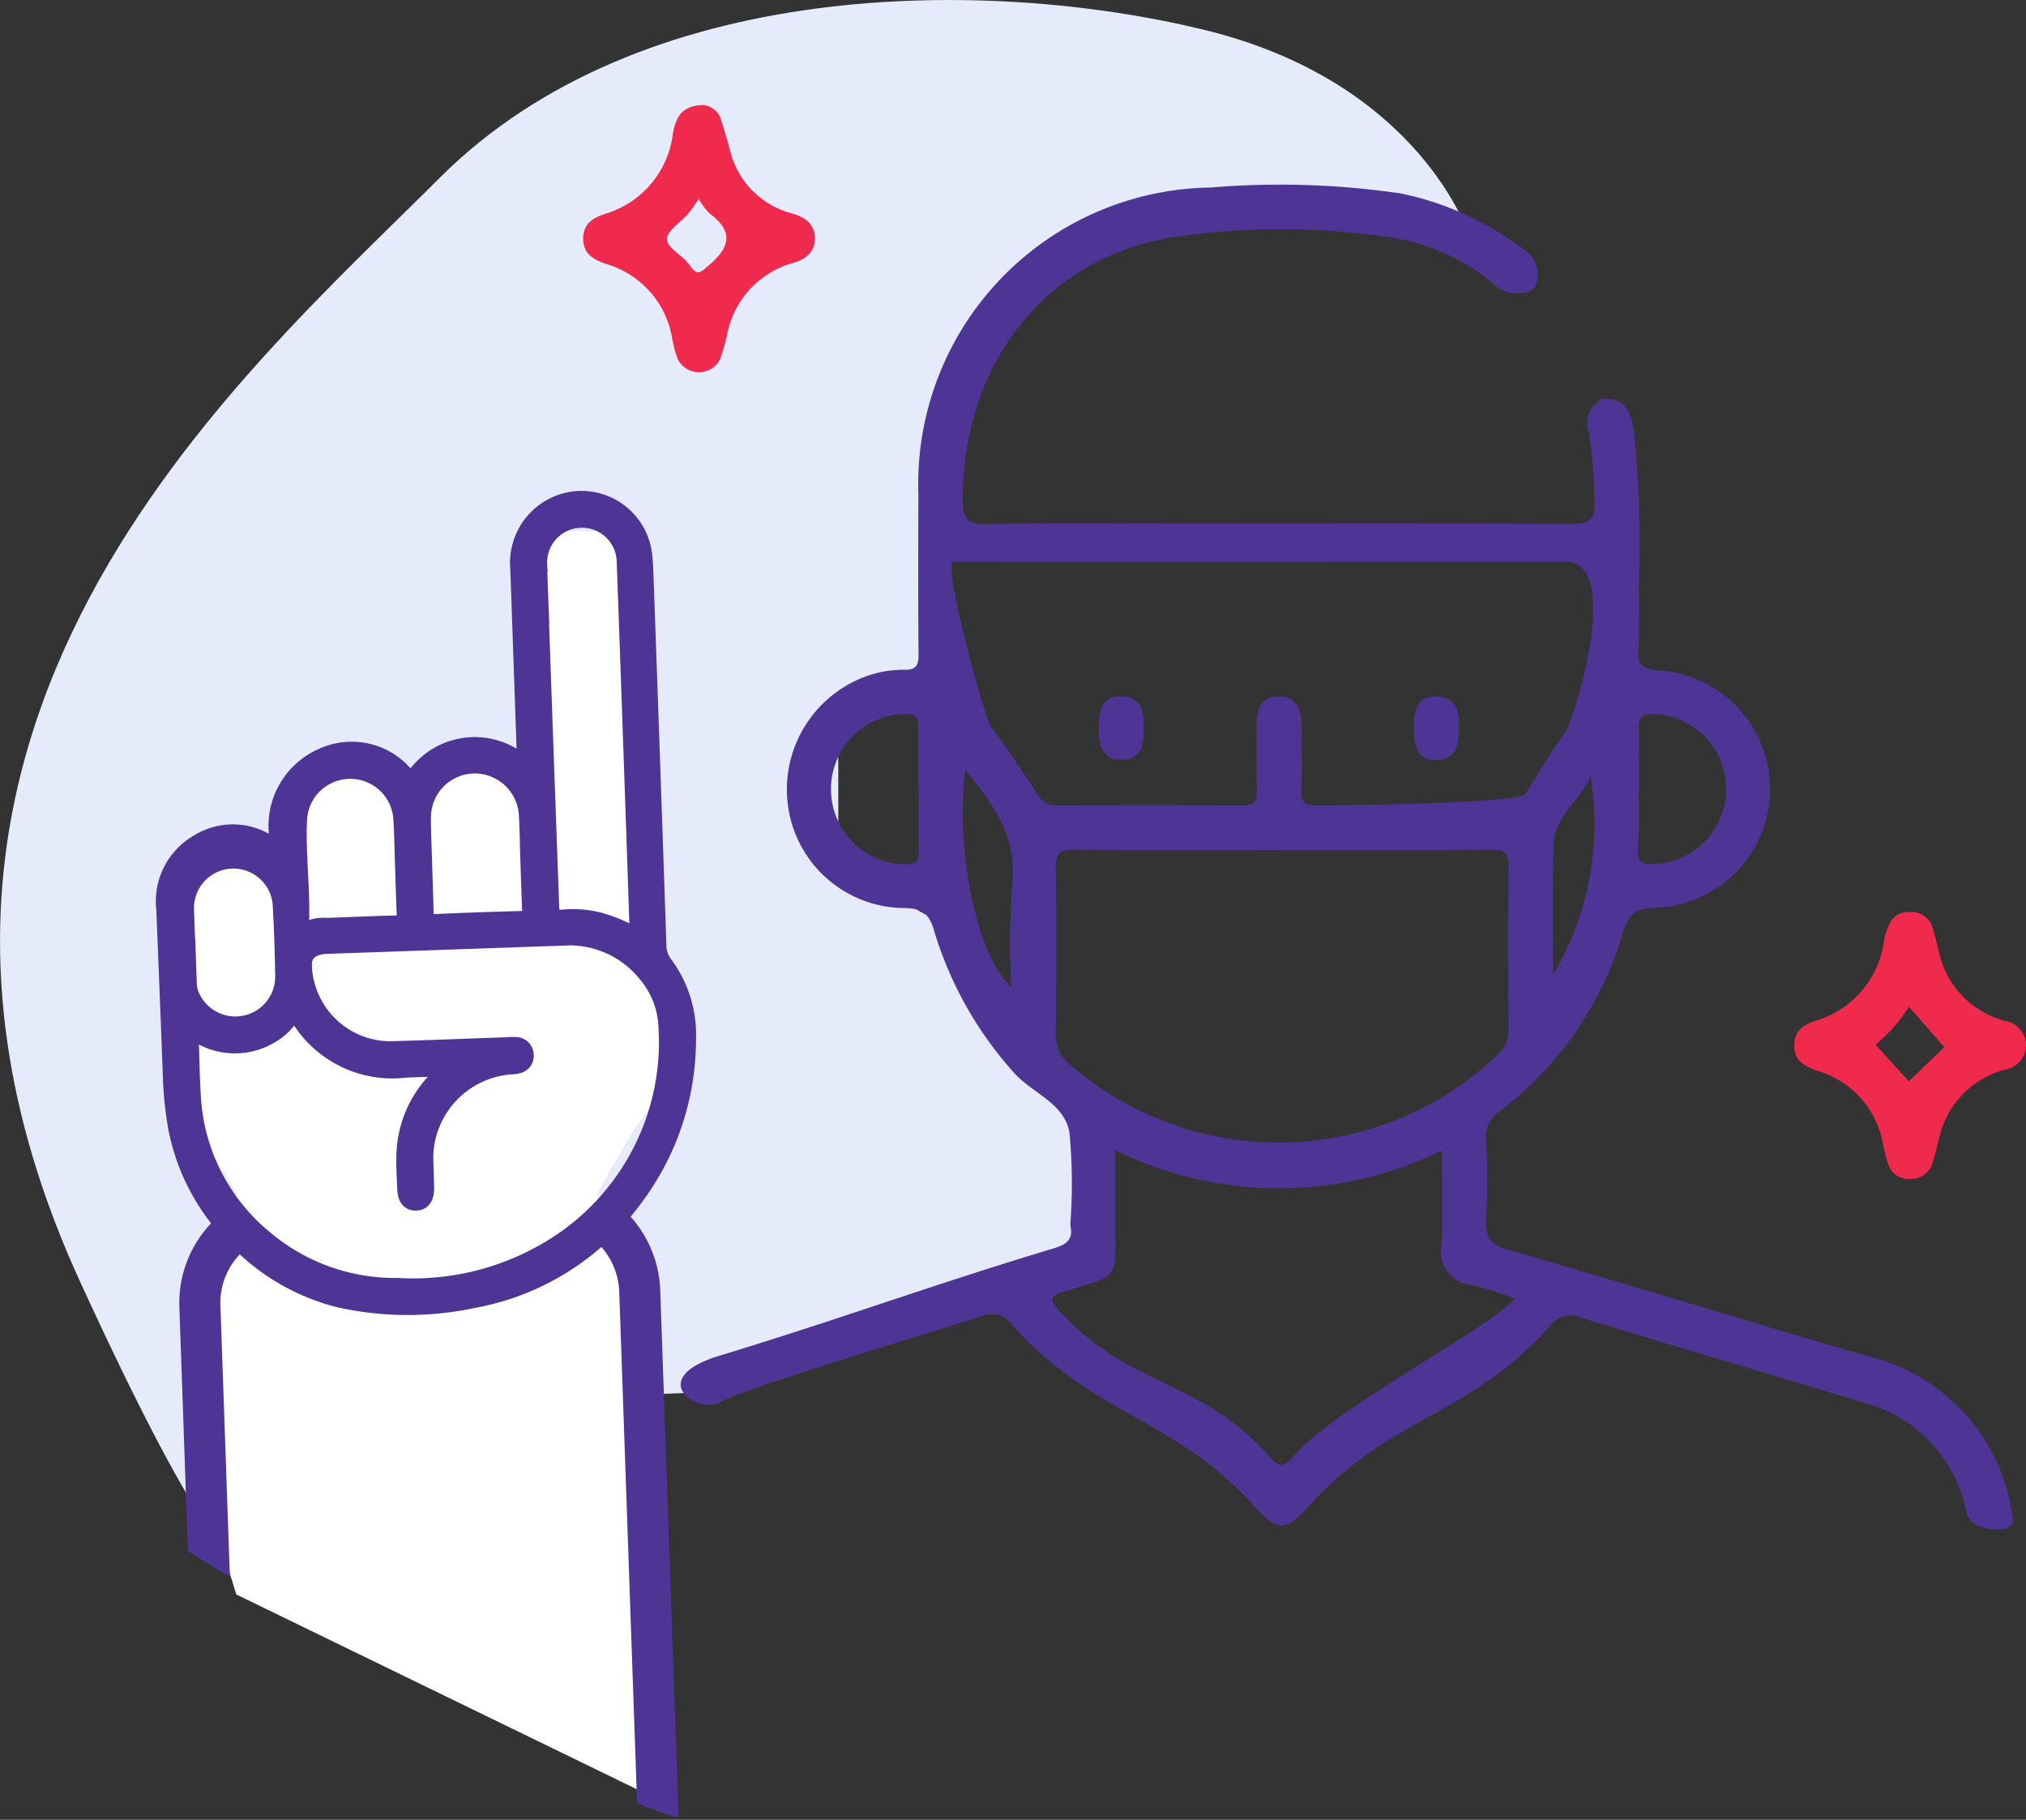 <svg xmlns="http://www.w3.org/2000/svg" xmlns:xlink="http://www.w3.org/1999/xlink" width="60.004" height="53.902" viewBox="0 0 60.004 53.902">
  <rect x="0" y="0" width="60.004" height="53.902" fill="#333333" stroke="none"/>
  <defs>
    <clipPath id="clip-path">
      <path id="Path_76849" data-name="Path 76849" d="M-4991.29-2074.444s.944,1.459-.861-1.368-1.816-20.877-.7-23.168,4.748-8.634,10.076-8.268,8.771-.333,8.527,2.614,1.041,14.223,1.041,16.959-.183,11.864-1.041,11.864.033,8.365-.7,9.8S-4991.29-2074.444-4991.29-2074.444Z" transform="translate(4993.612 2107.262)" fill="none" stroke="#707070" stroke-width="1"/>
    </clipPath>
  </defs>
  <g id="Group_117604" data-name="Group 117604" transform="translate(4995.969 2120.346)">
    <path id="Path_19467" data-name="Path 19467" d="M-13723.663-646.721c-5.944,5.946-18.165,16.315-10.657,32.692s4.905,3.765,4.905,3.765l13.405-.474,12.135-4.3v-2.924l-3.8-4.484-.487-1.249s-.78-1.09-1.073-1.188-2.627-1.657-2.627-1.657v-4.386h3.7l-.646-7.067,2.675-5.9,5.09-1.919,7.872.823s-1.437-4.557-7.872-6.117S-13717.718-652.668-13723.663-646.721Z" transform="translate(8740.72 -1468.361)" fill="#e5ebfb"/>
    <g id="Group_16588" data-name="Group 16588" transform="translate(-4978.699 -2117.236)">
      <path id="Path_19458" data-name="Path 19458" d="M1270.189,387.351a4.177,4.177,0,0,0-3.017-3.278c-2.8-.846-5.613-1.673-8.414-2.527a.766.766,0,0,0-.919.259c-2.374,2.671-4.762,2.673-7.143,5.338-.658.737-.919.753-1.581.016-2.4-2.676-4.8-2.7-7.184-5.39a.726.726,0,0,0-.89-.268c-2.628.817-7.391,2.264-7.8,2.573-.72.312-2.153-.738,0-1.395,3.618-1.1,6.28-2.091,9.9-3.18.364-.11.593-.245.507-.663a.646.646,0,0,1,0-.132,15.759,15.759,0,0,0-.032-2.642c-.153-.886-1.147-1.175-1.686-1.818a11.012,11.012,0,0,1-2.308-4.112c-.147-.529-.343-.717-.916-.716a3.5,3.5,0,0,1-3.4-2.873,3.565,3.565,0,0,1,2.189-3.952,3.194,3.194,0,0,1,1.227-.232c.359.006.43-.136.426-.465-.016-1.588-.009-3.177-.006-4.765a8.785,8.785,0,0,1,8.665-9.055,24.681,24.681,0,0,1,5.61.174,8.883,8.883,0,0,1,3.581,1.613.869.869,0,0,1,.359,1.236,1.032,1.032,0,0,1-1.21-.192,6.078,6.078,0,0,0-2.978-1.344,21.746,21.746,0,0,0-6.52-.012c-3.793.644-6.174,3.766-6.193,7.751,0,.558.1.756.713.744,2.071-.043,4.144-.016,6.216-.016,3.7,0,7.408-.01,11.112.011.515,0,.7-.125.666-.657a12.889,12.889,0,0,0-.162-2.038.812.812,0,0,1,.4-1.011c.63-.043.831.34.925.882a32.205,32.205,0,0,1,.149,4.689c.017.617.033,1.237-.007,1.853-.03.456.129.578.573.617a3.521,3.521,0,0,1-.06,7.034c-.647.007-.82.241-.988.791a10.249,10.249,0,0,1-3.63,5.235.887.887,0,0,0-.406.818,23.7,23.7,0,0,1,0,2.382c-.034.529.128.745.65.9,3.548,1.029,7.081,2.113,10.626,3.151a5.642,5.642,0,0,1,4.33,4.867C1271.631,387.975,1270.319,387.906,1270.189,387.351Zm-20.22-19.653c-2.072,0-4.144.013-6.216-.011-.436,0-.549.118-.543.547.026,1.631.022,3.262,0,4.893a1.084,1.084,0,0,0,.405.906,9.4,9.4,0,0,0,12.681-.266.938.938,0,0,0,.328-.741c-.017-1.609-.023-3.218,0-4.827.006-.409-.1-.516-.509-.511C1254.068,367.71,1252.018,367.7,1249.968,367.7Zm8.339-8.542c-1.721,0-16.41.015-18.13,0-.339,0,.914,4.6,1.112,4.874.482.657.936,1.335,1.386,2.015a.618.618,0,0,0,.58.333q2.746-.02,5.493,0c.32,0,.426-.11.418-.421-.016-.617.005-1.236-.007-1.853-.01-.481.059-.953.643-.957.619,0,.7.487.689.992-.009.6.014,1.192-.008,1.787-.012.341.1.457.45.454,1.853-.015,6.047-.093,6.2-.349.376-.622.752-1.246,1.172-1.839C1258.555,363.842,1260.028,359.156,1258.307,359.156Zm-13.335,17.432c0,.762,0,1.459,0,2.156,0,1.712.167,1.522-1.484,2.02-.417.126-.51.208-.185.568,2.1,2.325,4.185,2,6.253,4.351.306.347.441.259.693-.026,1.342-1.52,5.7-3.713,6.558-4.672a10.759,10.759,0,0,0-1.259-.4,1,1,0,0,1-.913-1.2c.042-.907.01-1.817.01-2.792A10.94,10.94,0,0,1,1244.972,376.588Zm15.511-10.634h-.015a15.8,15.8,0,0,1-.013,1.653c-.053.5.181.534.563.5a2.221,2.221,0,0,0-.074-4.433c-.339-.021-.482.062-.468.427C1260.5,364.718,1260.483,365.336,1260.483,365.954Zm-21.328-.045h-.014c0-.617-.009-1.235,0-1.852.006-.272-.062-.383-.365-.386a2.223,2.223,0,0,0,0,4.446c.34,0,.394-.121.38-.423C1239.138,367.1,1239.155,366.5,1239.155,365.909Zm1.375-.591c-.3,2.439.36,5.554,1.363,6.433a23.212,23.212,0,0,1,.024-2.971C1242.105,367.332,1241.355,366.345,1240.53,365.318Zm17.413,6.072a8.779,8.779,0,0,0,1.108-5.873c-.318.72-1.087,1.2-1.1,2.052C1257.927,368.843,1257.943,370.117,1257.943,371.39Zm-17.487-9.017Z" transform="translate(-1229.213 -345.63)" fill="#4e3495"/>
      <path id="Path_19459" data-name="Path 19459" d="M1231.993,469.913a.621.621,0,0,1,.541.486c.088.272.165.547.243.821a2.546,2.546,0,0,0,1.828,1.9c.4.111.7.317.693.76-.008.4-.286.614-.663.715a2.731,2.731,0,0,0-1.939,2.135,6.749,6.749,0,0,1-.2.7.7.7,0,0,1-1.263,0,3.653,3.653,0,0,1-.156-.572,2.77,2.77,0,0,0-1.926-2.227c-.371-.122-.71-.282-.715-.747-.006-.5.349-.66.752-.779a2.838,2.838,0,0,0,1.911-2.392C1231.192,470.313,1231.317,469.93,1231.993,469.913Zm-.132,2.782c-.138.193-.219.324-.317.439-.222.258-.647.523-.629.758.02.266.472.476.668.757.239.342.316.231.59,0,.644-.554.7-1.011,0-1.529A2.047,2.047,0,0,1,1231.861,472.7Z" transform="translate(-1228.434 -469.913)" fill="#f02a4c"/>
      <path id="Path_19460" data-name="Path 19460" d="M1442.536,469.933a.643.643,0,0,1,.644.472c.069.208.113.425.173.636a2.7,2.7,0,0,0,1.954,2.114.736.736,0,0,1,.641.734.75.75,0,0,1-.655.722,2.7,2.7,0,0,0-1.927,2.065c-.068.232-.111.472-.19.7a.653.653,0,0,1-.656.463.63.63,0,0,1-.659-.448c-.06-.188-.105-.381-.149-.574a2.755,2.755,0,0,0-1.905-2.168c-.4-.13-.748-.3-.722-.808.024-.464.363-.609.741-.719a2.861,2.861,0,0,0,1.922-2.385C1441.9,470.11,1442.11,469.919,1442.536,469.933Zm-1.045,3.931.986,1.085,1.05-1.014-1.046-1.193A4.653,4.653,0,0,1,1441.49,473.864Z" transform="translate(-1403.213 -446.031)" fill="#f02a4c"/>
      <path id="Path_19464" data-name="Path 19464" d="M1323.739,434.7c.03.486-.064.944-.636.952-.611.009-.694-.471-.694-.972s.124-.924.687-.914S1323.773,434.224,1323.739,434.7Z" transform="translate(-1307.142 -416.254)" fill="#4e3495"/>
      <path id="Path_19465" data-name="Path 19465" d="M1376.613,434.727c.025.484-.093.933-.652.944-.618.012-.679-.467-.681-.971s.1-.921.675-.91S1376.638,434.241,1376.613,434.727Z" transform="translate(-1350.677 -416.271)" fill="#4e3495"/>
    </g>
    <path id="Path_19468" data-name="Path 19468" d="M-13729.9-608.475v-8.585l.516-1.616-1.442-2.323v-7.878l1.442-.4,1.335.4v-1.01l2.263-1.414s1.441-.3,1.546,0a1.48,1.48,0,0,1,0,.707l1.953-.707h1.543v-1.818l.514-5.151h1.542s.826,0,.926.505-.1.606,0,1.818,0,10.3,0,10.3l1.028,1.818v2.02l-1.028,1.515-.926,1.616.926,1.616v5.757l1.028,10.675-12.649-6.152Z" transform="translate(8740.412 -1466.337)" fill="#fff"/>
    <g id="Mask_Group_66543" data-name="Mask Group 66543" transform="translate(-4993.716 -2107.839)" clip-path="url(#clip-path)">
      <g id="Group_16590" data-name="Group 16590" transform="translate(2.165 2.677) rotate(-2)">
        <g id="Group_16589" data-name="Group 16589" transform="translate(0 0)">
          <path id="Path_19466" data-name="Path 19466" d="M14.827,13.879a.871.871,0,0,1-.165-.528q.007-5.552,0-11.1c0-.173-.007-.345-.02-.517A1.907,1.907,0,0,0,12.6.008a1.928,1.928,0,0,0-1.769,2.024c0,1.8,0,3.6,0,5.4v.345a2.212,2.212,0,0,0-3.361.4,2.121,2.121,0,0,0-2.583-.835,2.289,2.289,0,0,0-1.419,2.668A.353.353,0,0,1,3.393,10c-.03-.02-.058-.043-.088-.064a1.99,1.99,0,0,0-2.229-.151A2.051,2.051,0,0,0,0,11.753q.017,2.5.022,4.992a10.845,10.845,0,0,0,.1,1.467,6.321,6.321,0,0,0,1.244,2.914A3.219,3.219,0,0,0,.273,23.574V65.946h13.85V23.574a3.252,3.252,0,0,0-.868-2.237,8.9,8.9,0,0,0,.976-1.263,7.853,7.853,0,0,0,1.209-3.907A3.548,3.548,0,0,0,14.827,13.879Zm-3.3-10.36c0-.518-.008-1.037,0-1.555a1.231,1.231,0,1,1,2.461-.009q.007,5.455,0,10.91c0,.033,0,.066-.01.131a4.645,4.645,0,0,0-1.049-.49,3.171,3.171,0,0,0-1.1-.128c-.238.018-.3-.051-.3-.3C11.526,9.229,11.522,6.374,11.522,3.519Zm-3.7,5.764a1.5,1.5,0,0,1,1.5-1.426,1.512,1.512,0,0,1,1.5,1.408c.016.481,0,.963,0,1.444h0c0,.482,0,.964,0,1.445,0,.156-.025.226-.205.224-.872-.009-1.745-.008-2.617,0-.159,0-.2-.054-.2-.2C7.816,11.21,7.806,10.247,7.822,9.284ZM4.16,9.2a1.481,1.481,0,0,1,2.952.134c.01.463,0,.926,0,1.389h0c0,.482-.007.963,0,1.444,0,.169-.051.215-.216.213-.691-.008-1.38,0-2.07,0a1.162,1.162,0,0,0-.379.016c-.3.109-.34-.019-.327-.283C4.171,11.14,4.073,10.167,4.16,9.2ZM.718,11.789a1.367,1.367,0,0,1,2.733-.051q.022,1.049,0,2.1a1.379,1.379,0,0,1-2.6.628A.971.971,0,0,1,.723,14c0-.39,0-.781,0-1.171H.718C.718,12.479.716,12.134.718,11.789Zm12.59,11.785V65.059H1.089V23.574a2.286,2.286,0,0,1,.835-1.8A6.425,6.425,0,0,0,4.8,23.524a9.365,9.365,0,0,0,4,.155,7.59,7.59,0,0,0,3.845-1.751l.022.023A2.319,2.319,0,0,1,13.308,23.574ZM11.441,21.95A7.81,7.81,0,0,1,6.548,23.11a5.923,5.923,0,0,1-3.86-1.545A5.8,5.8,0,0,1,.726,17.281c-.017-.606,0-1.212,0-1.862a2.1,2.1,0,0,0,2.418.176,1.7,1.7,0,0,0,.51-.446c.082-.106.136-.153.229,0a3.284,3.284,0,0,0,3.108,1.643c.37-.008.741,0,1.169,0-.107.1-.177.166-.245.232A3.356,3.356,0,0,0,6.85,19.344c-.017.308-.009.618-.007.927s.116.462.338.466.352-.156.356-.478,0-.637.009-.955a2.7,2.7,0,0,1,2.561-2.5.991.991,0,0,0,.242-.022.325.325,0,0,0,.271-.357.33.33,0,0,0-.312-.322,1.545,1.545,0,0,0-.246-.005c-1.1,0-2.2.008-3.3,0A2.531,2.531,0,0,1,4.206,14.1a2.111,2.111,0,0,1-.056-.567c.007-.307.244-.485.635-.488.645,0,1.291,0,1.935,0,1.691,0,3.381,0,5.072,0A2.867,2.867,0,0,1,14.2,14.2a2.5,2.5,0,0,1,.542,1.54A7.079,7.079,0,0,1,11.441,21.95Z" fill="#4e3495" stroke="#4e3495" stroke-width="0.4"/>
        </g>
      </g>
    </g>
  </g>
</svg>
